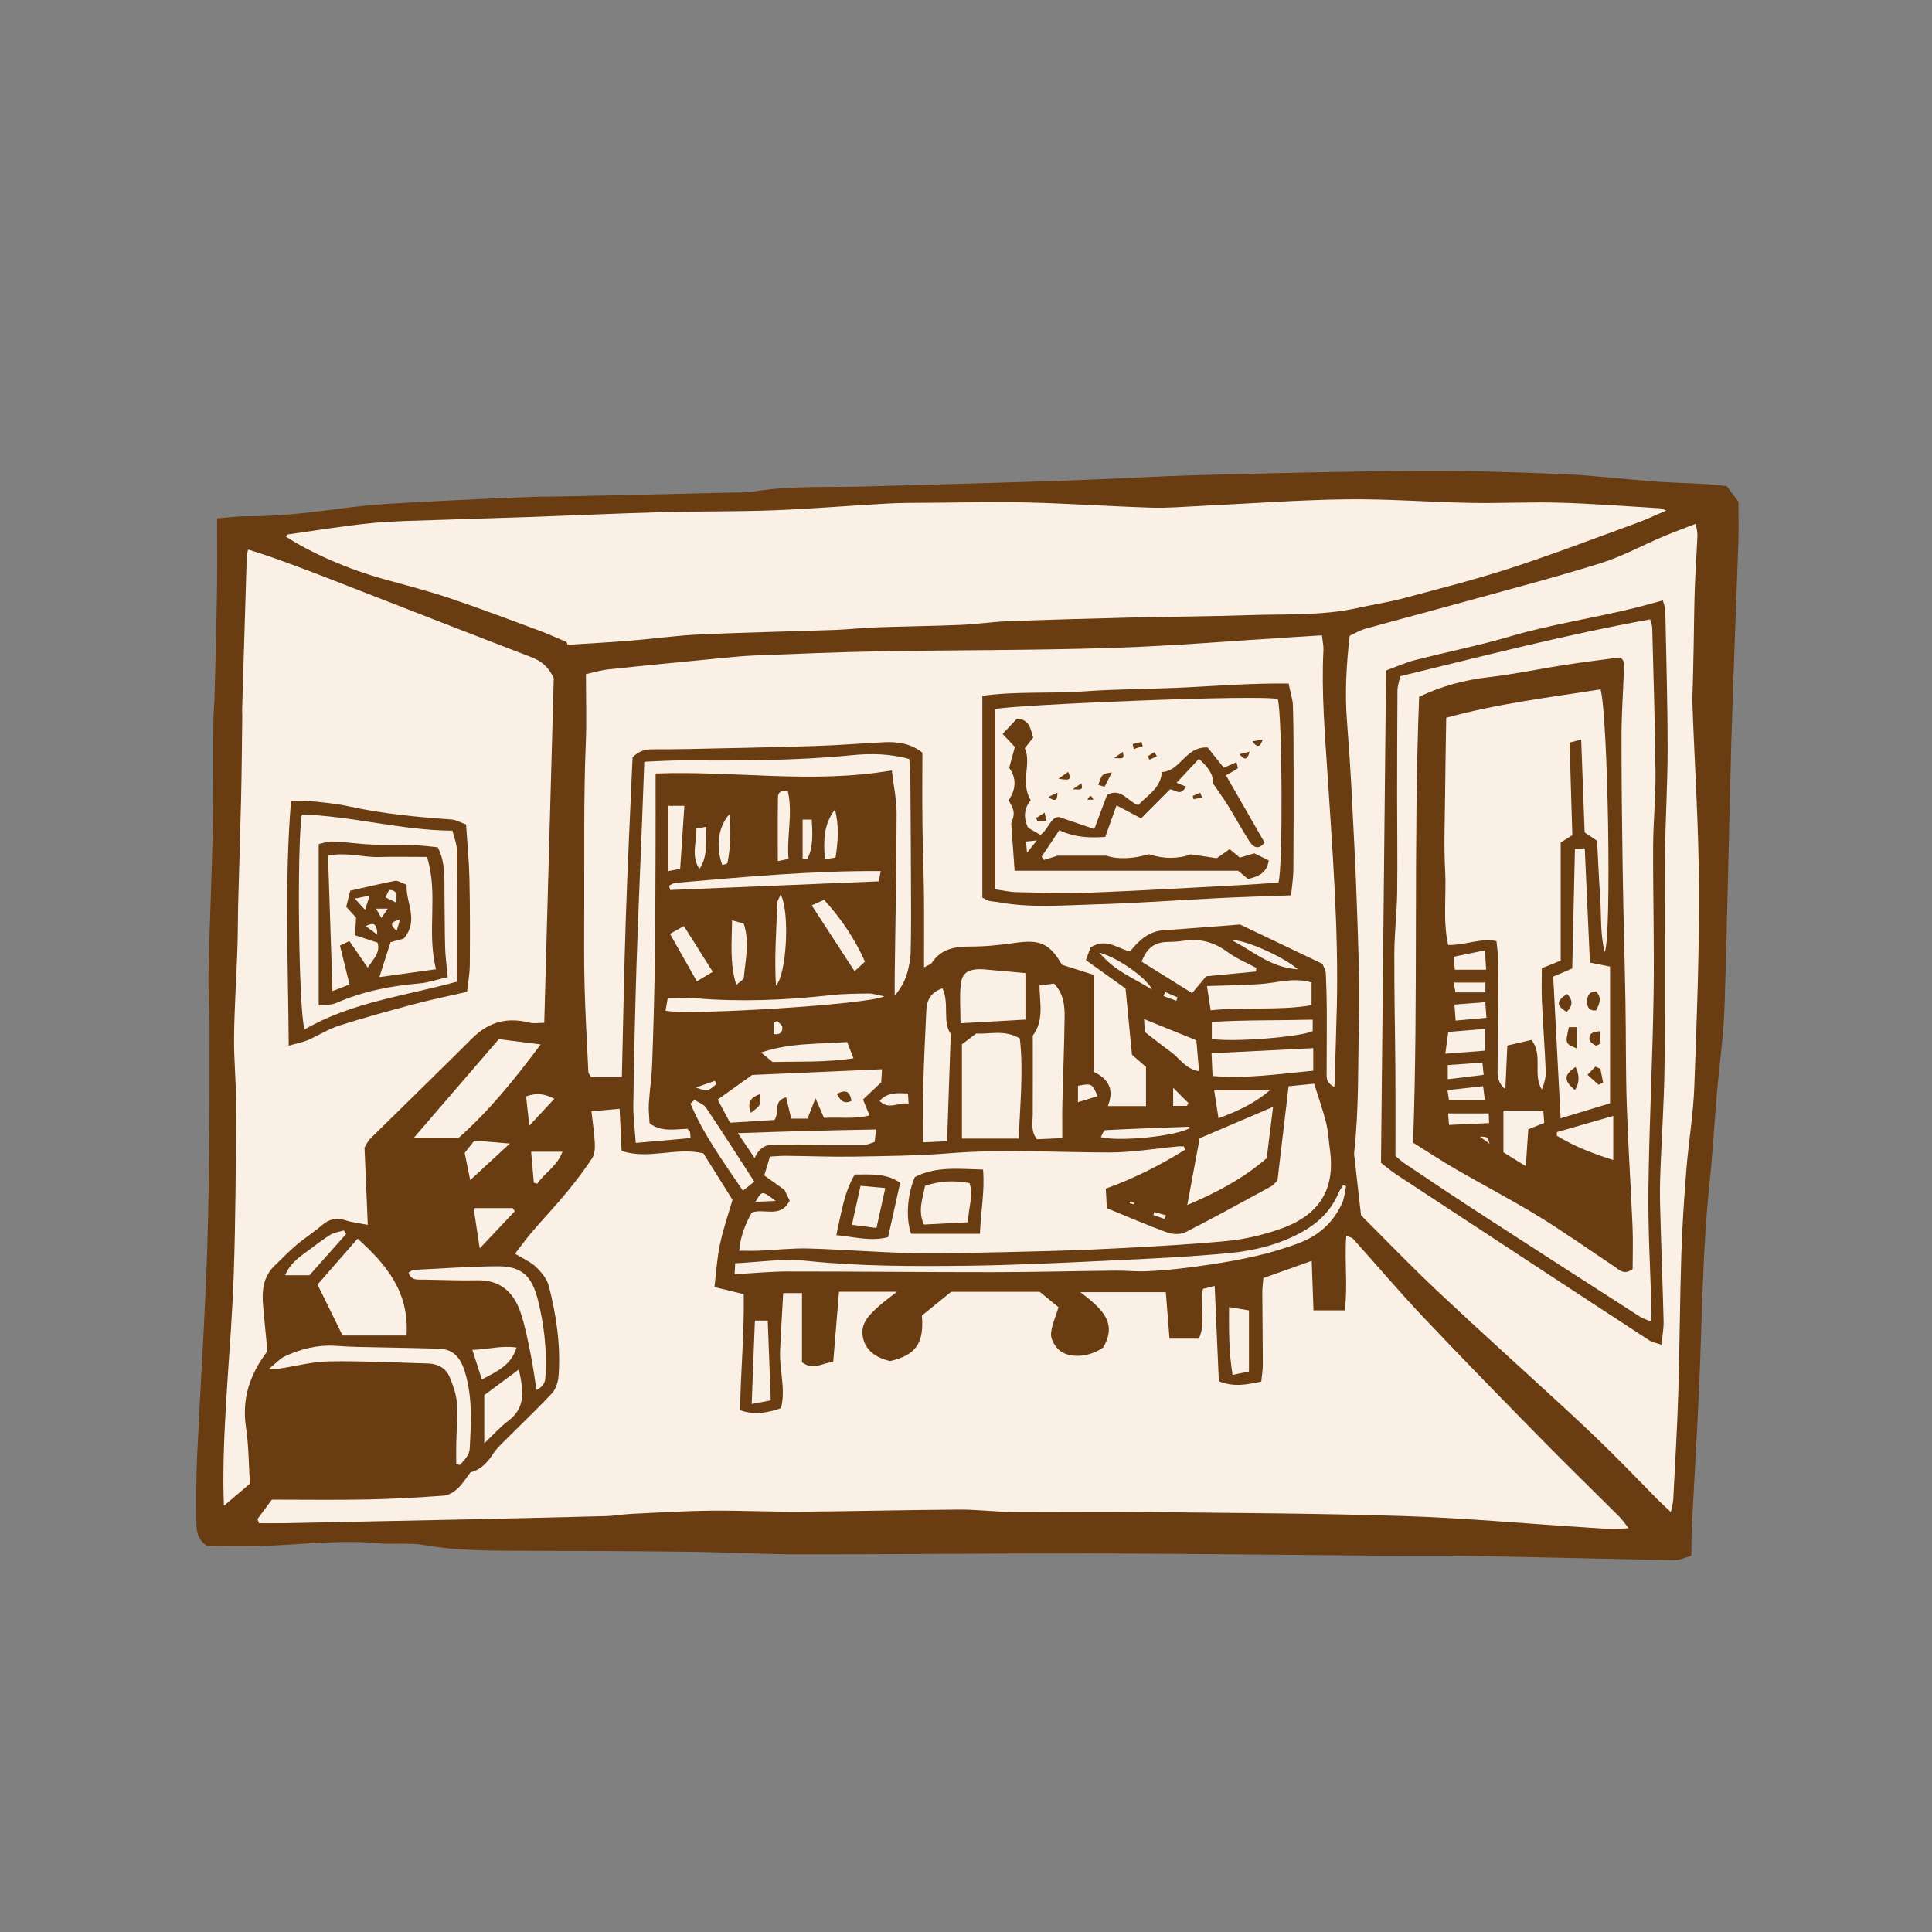 <svg version="1.1" id="svg" xmlns="http://www.w3.org/2000/svg" xmlns:xlink="http://www.w3.org/1999/xlink" x="0px" y="0px"
	 width="200px" height="200px" viewBox="0 0 200 200" enable-background="new 0 0 200 200" xml:space="preserve">
<rect x="0" y="0" width="200" height="200" fill="#808080" stroke="none"/>
<path class="stroke" fill="#693c11"  d="M179.962,51.945c-0.349-0.469-0.708-0.953-1.203-1.621c-0.671-0.066-1.474-0.172-2.279-0.219
	c-1.703-0.099-3.411-0.129-5.112-0.255c-3.183-0.236-6.357-0.63-9.544-0.764c-4.951-0.207-9.91-0.369-14.864-0.338
	c-7.541,0.045-15.081,0.232-22.621,0.432c-4.723,0.126-9.441,0.418-14.166,0.577c-6.885,0.23-13.77,0.415-20.656,0.606
	c-3.852,0.107-7.715-0.104-11.544,0.527c-0.755,0.124-1.539,0.083-2.309,0.102c-3.361,0.083-6.723,0.163-10.083,0.239
	c-2.571,0.059-5.143,0.114-7.715,0.166c-0.992,0.02-1.985,0.005-2.977,0.046c-3.355,0.141-6.714,0.275-10.067,0.46
	c-2.85,0.158-5.712,0.255-8.538,0.614c-3.546,0.449-7.075,0.954-10.662,0.925c-1.018-0.008-2.036,0.139-3.152,0.221
	c0,2.578,0.031,4.998-0.007,7.416c-0.057,3.625-0.155,7.25-0.247,10.874c-0.023,0.936-0.119,1.871-0.127,2.807
	c-0.026,3.634,0.02,7.271-0.059,10.906c-0.107,5.013-0.33,10.025-0.447,15.039c-0.043,1.815,0.11,3.635,0.111,5.454
	c0.004,4.683,0.006,9.364-0.055,14.047c-0.055,4.132-0.13,8.266-0.308,12.394c-0.259,6.057-0.646,12.108-0.925,18.163
	c-0.107,2.36-0.098,4.728-0.07,7.09c0.009,0.826,0.23,1.647,1.146,2.204c1.812,0,3.731,0.061,5.646-0.012
	c4.165-0.156,8.319-0.691,12.5-0.254c0.598,0.063,1.21-0.008,1.815,0.01c0.77,0.021,1.554-0.018,2.305,0.118
	c3.326,0.598,6.681,0.606,10.039,0.614c5.841,0.015,11.678,0.033,17.517,0.104c3.851,0.046,7.698,0.269,11.549,0.271
	c9.975,0.005,19.951-0.115,29.926-0.095c9.862,0.019,19.726,0.15,29.589,0.224c3.246,0.023,6.494-0.026,9.741,0.031
	c7.093,0.127,14.185,0.309,21.276,0.438c0.467,0.009,0.938-0.239,1.697-0.45c0.021-1.146,0.014-2.162,0.064-3.175
	c0.246-4.839,0.545-9.673,0.757-14.513c0.306-6.986,0.336-13.983,1.073-20.949c0.324-3.065,0.494-6.145,0.756-9.216
	c0.259-3.012,0.691-6.016,0.791-9.032c0.301-9.196,0.447-18.397,0.711-27.595c0.195-6.828,0.49-13.654,0.721-20.48
	C180.002,54.721,179.962,53.347,179.962,51.945z"/>
<path fill-rule="evenodd" clip-rule="evenodd" fill="#faf0e5" class="fill" d="M26.653,157.252c0.479-0.646,0.958-1.291,1.491-2.01
	c3.291,0,6.592,0.048,9.892-0.017c2.642-0.051,5.282-0.209,7.919-0.398c0.488-0.036,1.025-0.375,1.406-0.721
	c0.482-0.436,0.828-1.021,1.356-1.7c0.947-0.21,1.715-0.943,2.325-1.904c0.29-0.458,0.693-0.849,1.08-1.235
	c1.671-1.675,3.393-3.3,5.008-5.025c0.406-0.434,0.639-1.162,0.688-1.775c0.244-3.16-0.225-6.269-0.995-9.318
	c-0.187-0.739-0.774-1.452-1.348-1.999c-0.578-0.552-1.37-0.879-2.161-1.363c0.578-0.743,1.144-1.533,1.771-2.27
	c1.173-1.37,2.415-2.681,3.563-4.068c0.94-1.139,1.839-2.319,2.65-3.551c0.269-0.411,0.3-1.042,0.275-1.563
	c-0.048-1.031-0.209-2.056-0.349-3.298c1.037-0.09,1.922-0.167,2.916-0.255c0.073,1.504,0.139,2.863,0.21,4.358
	c2.795,0.949,5.61-0.425,8.463,0.254c0.938,1.499,1.928,3.075,3.017,4.809c-0.418,1.445-0.956,3.004-1.301,4.604
	c-0.296,1.377-0.369,2.803-0.571,4.431c1.069,0.258,1.941,0.467,3.033,0.731c0.069,3.93-0.308,7.964-0.384,12.018
	c1.547,0.54,2.858,0.256,4.239-0.209c0.517-1.973-0.174-3.933-0.092-5.894c0.081-1.963,0.208-3.926,0.321-6.021
	c0.689,0,1.248,0,1.947,0c0,2.445,0,4.843,0,7.156c1.203,0.917,2.113,0.03,3.23-0.014c0.207-2.503,0.406-4.894,0.602-7.279
	c2.002,0,3.834,0,5.994,0c-0.809,0.639-1.375,1.04-1.887,1.504c-0.946,0.86-1.938,1.769-1.634,3.216
	c0.31,1.472,1.464,2.116,2.793,2.457c2.667-0.595,3.563-1.847,3.312-4.715c0.969-0.785,1.99-1.613,3.035-2.459
	c3.028,0,6.054,0,9.16,0c0.677,0.554,1.395,1.141,1.953,1.598c-0.311,1.023-0.715,1.871-0.78,2.745
	c-0.038,0.515,0.338,1.185,0.729,1.586c1.002,1.024,3.224,0.884,4.671-0.166c1.546-2.618-0.224-4.071-2.36-5.726
	c3.21,0,5.959,0,8.845,0c0.124,1.555,0.251,3.162,0.382,4.81c1.145,0,2.063,0,3.033,0c0.809-1.681,0.014-3.435,0.434-5.155
	c0.328-0.082,0.679-0.168,1.208-0.301c0.147,3.381,0.29,6.644,0.432,9.869c1.565,0.631,2.892,0.344,4.392,0.033
	c0.058-0.6,0.161-1.178,0.161-1.756c-0.005-2.481-0.047-4.96-0.054-7.44c-0.004-0.54,0.076-1.079,0.111-1.522
	c1.688-0.602,3.229-1.148,5.004-1.78c0.062,1.717,0.119,3.387,0.182,5.125c1.118,0,2.09,0,3.237,0
	c0.337-2.555-0.039-5.071,0.157-7.725c0.352,0.149,0.582,0.176,0.697,0.306c2.426,2.702,4.775,5.473,7.268,8.111
	c4.012,4.244,8.096,8.419,12.186,12.586c2.663,2.715,5.394,5.361,8.084,8.046c0.299,0.297,0.537,0.654,1,1.224
	c-1.723,0.158-3.176,0.004-4.625-0.089c-6.211-0.395-12.416-0.967-18.631-1.166c-8.754-0.281-17.517-0.314-26.275-0.408
	c-4.732-0.051-9.465,0.021-14.197-0.015c-1.871-0.015-3.744-0.26-5.613-0.247c-5.503,0.036-11.003,0.178-16.506,0.217
	c-3.08,0.022-6.162-0.136-9.242-0.102c-2.75,0.031-5.5,0.204-8.249,0.336c-0.823,0.039-1.641,0.2-2.462,0.222
	c-5.119,0.135-10.237,0.252-15.357,0.364c-6.003,0.131-12.008,0.251-18.012,0.369c-0.873,0.019-1.749,0.003-2.623,0.003
	C26.757,157.537,26.706,157.396,26.653,157.252z"/>
<path fill-rule="evenodd" clip-rule="evenodd" fill="#faf0e5" class="fill" d="M27.683,139.872c-1.864,2.46-2.657,4.967-2.218,7.888
	c0.287,1.895,0.276,3.835,0.406,5.829c-0.805,0.684-1.629,1.386-2.695,2.293c-0.021-0.905-0.046-1.585-0.05-2.264
	c-0.027-7.222,0.822-14.402,1.068-21.609c0.199-5.834,0.22-11.676,0.252-17.516c0.012-2.364-0.243-4.731-0.217-7.096
	c0.032-3.027,0.238-6.051,0.343-9.078c0.057-1.649,0.046-3.3,0.088-4.949c0.095-3.63,0.219-7.259,0.301-10.89
	c0.063-2.809,0.082-5.618,0.118-8.427c0.002-0.165-0.022-0.331-0.017-0.496c0.158-5.336,0.319-10.672,0.484-16.009
	c0.005-0.16,0.064-0.317,0.139-0.662c0.845,0.274,1.667,0.521,2.475,0.809c1.295,0.458,2.584,0.936,3.869,1.421
	c1.229,0.463,2.451,0.947,3.676,1.424c6.41,2.493,12.813,5.001,19.233,7.463c0.979,0.376,1.765,0.878,2.386,2.204
	c-0.319,11.595-0.649,23.555-0.984,35.67c-0.512,0-1.074,0.108-1.576-0.021c-2.275-0.58-4.188-0.06-5.861,1.608
	c-3.509,3.497-7.064,6.944-10.59,10.425c-0.229,0.225-0.358,0.551-0.58,0.902c0.108,2.567,0.221,5.191,0.339,8.007
	c-0.856-0.168-1.609-0.245-2.313-0.474c-0.943-0.305-1.691-0.129-2.436,0.513c-0.831,0.717-1.771,1.31-2.61,2.019
	c-0.794,0.672-1.517,1.427-2.269,2.146c-1.243,1.188-1.346,2.698-1.201,4.274C27.382,136.812,27.535,138.344,27.683,139.872z
	 M29.888,108.246c0.866-0.245,1.437-0.343,1.95-0.565c1.11-0.48,2.151-1.153,3.291-1.518c2.565-0.817,5.166-1.53,7.768-2.223
	c1.746-0.465,3.521-0.823,5.451-1.269c0.102-0.939,0.276-1.853,0.285-2.768c0.025-2.973,0.029-5.947-0.037-8.919
	c-0.041-1.857-0.225-3.712-0.35-5.64c-0.599-0.21-1.042-0.476-1.502-0.509c-3.569-0.254-7.123-0.586-10.628-1.361
	c-1.332-0.294-2.708-0.407-4.069-0.553c-0.615-0.066-1.242-0.011-1.92-0.011C29.439,91.373,29.828,99.597,29.888,108.246z"/>
<path fill-rule="evenodd" clip-rule="evenodd" fill="#faf0e5" class="fill" d="M58.639,66.458c-0.931-0.393-1.849-0.822-2.794-1.172
	c-3.101-1.146-6.188-2.322-9.32-3.373c-2.239-0.752-4.535-1.336-6.812-1.971c-3.629-1.01-7.336-2.607-10.103-4.381
	c0.053-0.081,0.096-0.226,0.157-0.234c2.883-0.407,5.76-0.885,8.657-1.173c2.34-0.233,4.703-0.25,7.059-0.335
	c3.079-0.112,6.162-0.187,9.241-0.296c4.61-0.164,9.221-0.378,13.832-0.506c3.854-0.106,7.712-0.045,11.563-0.193
	c3.902-0.149,7.798-0.482,11.699-0.695c1.537-0.084,3.082-0.075,4.623-0.085c3.354-0.022,6.709-0.11,10.061-0.025
	c4.235,0.108,8.466,0.402,12.701,0.534c1.703,0.052,3.412-0.102,5.118-0.182c5.006-0.235,10.009-0.616,15.018-0.682
	c4.294-0.056,8.59,0.287,12.886,0.369c3.078,0.058,6.164-0.109,9.242-0.021c3.461,0.099,6.918,0.374,10.378,0.577
	c0.103,0.006,0.202,0.072,0.644,0.237c-1.139,0.486-2.03,0.915-2.953,1.251c-4.342,1.582-8.66,3.238-13.052,4.67
	c-3.655,1.193-7.394,2.144-11.11,3.137c-1.594,0.426-3.234,0.672-4.848,1.03c-3.691,0.819-7.453,0.609-11.188,0.736
	c-4.131,0.141-8.264,0.155-12.396,0.255c-4.235,0.104-8.472,0.224-12.704,0.384c-1.594,0.061-3.181,0.307-4.773,0.373
	c-2.917,0.121-5.838,0.152-8.756,0.255c-1.43,0.051-2.854,0.215-4.284,0.266c-4.68,0.166-9.362,0.254-14.039,0.471
	c-2.411,0.111-4.812,0.453-7.222,0.647c-2.129,0.172-4.267,0.285-6.399,0.423C58.723,66.652,58.681,66.556,58.639,66.458z"/>
<path fill-rule="evenodd" clip-rule="evenodd" fill="#faf0e5" class="fill" d="M60.658,69.785c0.744-0.161,1.534-0.408,2.341-0.494
	c3.723-0.398,7.449-0.757,11.176-1.118c1.314-0.127,2.631-0.269,3.949-0.32c4.288-0.167,8.576-0.35,12.866-0.426
	c8.037-0.144,16.078-0.099,24.111-0.355c6.271-0.2,12.531-0.735,18.798-1.122c0.925-0.057,1.851-0.115,2.95-0.183
	c0.062,0.606,0.176,1.077,0.153,1.541c-0.224,4.413,0.163,8.8,0.448,13.198c0.506,7.854,1.117,15.709,0.941,23.592
	c-0.061,2.742-0.162,5.486-0.25,8.419c-0.705-0.33-0.814-0.76-0.812-1.24c0.004-2.189,0.029-4.38,0.021-6.57
	c-0.005-1.321-0.041-2.645-0.105-3.965c-0.016-0.312-0.211-0.614-0.34-0.964c-2.877-1.373-5.751-2.745-8.535-4.072
	c-2.688,0.202-5.268,0.421-7.85,0.582c-1.579,0.099-2.605,1.036-3.539,2.21c-1.303-0.309-2.481-1.452-4.094-0.413
	c-0.098,0.277-0.258,0.719-0.472,1.308c1.351,0.967,2.637,1.888,4.101,2.937c0.216,2.215,0.448,4.604,0.666,6.854
	c0.55,0.479,0.918,0.798,1.451,1.263c0,1.203,0,2.548,0,4.055c-1.349,0-2.579,0-3.943,0c0.584-1.506,0.283-2.708-1.438-3.528
	c0-3.265,0-6.59,0-10.048c-1.22-0.387-2.249-0.713-3.306-1.048c-1.308-2.222-2.267-2.636-4.848-2.273
	c-1.522,0.214-3.068,0.385-4.602,0.379c-1.635-0.005-3.069,0.222-4.044,1.7c-0.102,0.154-0.352,0.21-0.797,0.461
	c0-2.636,0.021-5.068-0.007-7.499c-0.026-2.424-0.129-4.847-0.157-7.27c-0.028-2.472-0.007-4.946-0.007-7.459
	c-1.155-0.934-2.54-1.159-4.002-1.082c-2.361,0.125-4.72,0.315-7.081,0.39c-4.349,0.138-8.698,0.217-13.048,0.311
	c-1.268,0.028-2.536,0.032-3.803,0.031c-0.753,0-1.423,0.158-2.068,0.838c-0.235,5.495-0.51,10.987-0.693,16.484
	c-0.184,5.496-0.276,10.994-0.413,16.599c-1.19,0-2.204,0-3.196,0c-0.126-0.226-0.263-0.361-0.271-0.502
	c-0.143-2.964-0.316-5.926-0.394-8.891c-0.069-2.686-0.045-5.376-0.036-8.065c0.023-5.698-0.069-11.396,0.161-17.093
	C60.736,74.649,60.658,72.356,60.658,69.785z M133.65,92.684c0.095-0.995,0.23-1.8,0.238-2.607
	c0.029-3.471,0.029-6.941,0.024-10.413c-0.003-2.202-0.003-4.405-0.069-6.605c-0.02-0.675-0.254-1.345-0.451-2.302
	c-3.667-0.04-7.157,0.228-10.652,0.403c-3.519,0.176-7.05,0.16-10.563,0.412c-3.478,0.249-6.985-0.029-10.486,0.462
	c0,7.092,0,14.006,0,20.883c0.308,0.152,0.495,0.288,0.702,0.338c0.319,0.078,0.654,0.082,0.978,0.142
	c3.337,0.61,6.703,0.314,10.05,0.221c4.294-0.121,8.58-0.442,12.871-0.653C128.647,92.849,131.007,92.783,133.65,92.684z"/>
<path fill-rule="evenodd" clip-rule="evenodd" fill="#faf0e5" class="fill" d="M172.963,156.53c-0.576-0.548-1.013-0.94-1.424-1.357
	c-1.625-1.646-3.223-3.32-4.869-4.944c-1.529-1.507-3.094-2.98-4.674-4.436c-4.414-4.069-8.881-8.08-13.251-12.194
	c-2.759-2.596-5.386-5.334-7.852-7.79c-0.243-2.158-0.46-4.062-0.673-5.965c-0.02-0.164-0.059-0.331-0.041-0.492
	c0.51-4.543,0.383-9.113,0.498-13.669c0.1-3.963-0.078-7.935-0.212-11.901c-0.138-4.071-0.356-8.14-0.568-12.208
	c-0.122-2.308-0.281-4.614-0.46-6.917c-0.226-2.922-0.066-5.825,0.281-8.849c0.553-0.25,1.067-0.566,1.627-0.722
	c3.447-0.96,6.91-1.868,10.359-2.823c4.666-1.292,9.355-2.513,13.973-3.958c2.246-0.702,4.348-1.856,6.526-2.779
	c1.054-0.447,2.136-0.835,3.349-1.307c0.075,0.527,0.18,0.882,0.165,1.232c-0.079,1.869-0.215,3.735-0.277,5.604
	c-0.068,2.027-0.077,4.057-0.116,6.085c-0.021,1.099-0.051,2.198-0.074,3.297c-0.018,0.88-0.076,1.762-0.043,2.64
	c0.228,6.273,0.643,12.546,0.671,18.82c0.031,6.882-0.228,13.768-0.486,20.646c-0.109,2.856-0.592,5.694-0.821,8.547
	c-0.232,2.907-0.427,5.82-0.52,8.735c-0.152,4.782-0.169,9.569-0.315,14.353c-0.114,3.689-0.335,7.377-0.522,11.064
	C173.195,155.601,173.078,155.952,172.963,156.53z M142.96,120.376c0.604,0.463,1.062,0.858,1.562,1.188
	c4.738,3.12,9.482,6.231,14.227,9.344c4.006,2.627,8.01,5.26,12.024,7.873c0.288,0.187,0.667,0.233,1.229,0.421
	c0.086-0.928,0.229-1.672,0.213-2.414c-0.077-3.25-0.208-6.499-0.299-9.748c-0.047-1.651-0.113-3.305-0.061-4.953
	c0.123-3.909,0.413-7.813,0.456-11.722c0.08-7.214,0-14.43,0.05-21.645c0.027-3.743,0.273-7.486,0.271-11.229
	c0-4.791-0.148-9.583-0.244-14.374c-0.004-0.255-0.129-0.506-0.255-0.963c-0.998,0.27-1.923,0.54-2.856,0.77
	c-4.322,1.062-8.733,1.712-13.016,2.974c-3.215,0.946-6.514,1.595-9.76,2.43c-0.994,0.255-1.941,0.688-3.017,1.079
	C143.311,86.452,143.137,103.352,142.96,120.376z"/>
<path fill-rule="evenodd" clip-rule="evenodd" fill="#faf0e5" class="fill" d="M122.674,119.024c-2.576,1.595-5.271,2.969-8.203,4.021
	c0.039,0.71,0.071,1.299,0.111,2.027c2.081,0.851,4.137,1.746,6.24,2.512c0.565,0.206,1.387,0.23,1.903-0.03
	c2.989-1.519,5.925-3.144,8.87-4.746c0.232-0.127,0.4-0.368,0.648-0.604c0.374-3.171,0.752-6.375,1.152-9.759
	c0.752-0.074,1.6-0.157,2.643-0.26c0.443,1.414,0.904,2.697,1.234,4.014c0.229,0.902,0.266,1.851,0.396,2.777
	c0.647,4.594-1.506,7.056-5.455,8.356c-1.662,0.547-3.407,0.963-5.146,1.129c-3.776,0.364-7.569,0.562-11.36,0.763
	c-3.078,0.164-6.161,0.266-9.242,0.337c-3.96,0.09-7.921,0.21-11.88,0.154c-3.628-0.052-7.249-0.372-10.878-0.471
	c-1.699-0.048-3.405,0.155-5.109,0.226c-0.652,0.029-1.307,0.005-2.076,0.005c0.123-1.522,0.644-2.752,1.291-3.943
	c1.26-0.497,2.984,0.643,3.933-1.246c-0.202-0.414-0.434-0.891-0.538-1.104c-0.844-0.605-1.442-1.036-2.09-1.501
	c0.222-0.735,0.391-1.296,0.59-1.953c0.61-0.029,1.146-0.082,1.679-0.076c2.362,0.022,4.726,0.121,7.087,0.08
	c3.297-0.055,6.603-0.087,9.887-0.352c5.506-0.44,11.004-0.08,16.504-0.078c2.356,0.002,4.711-0.408,7.068-0.626
	c0.204-0.02,0.411-0.003,0.617-0.003C122.592,118.79,122.633,118.908,122.674,119.024z M101.444,127.722
	c0.08-2.275,0.517-4.443,0.319-6.651c-2.553-0.065-4.914-0.348-7.061,0.781c-0.79,1.857-0.951,4.277-0.383,5.87
	C96.543,127.722,98.793,127.722,101.444,127.722z M93.186,122.438c-1.436-0.989-2.972-0.859-4.703-0.851
	c-1.115,1.868-1.389,3.997-1.906,6.276c1.893,0.177,3.528,0.669,5.357,0.206C92.354,126.186,92.766,124.325,93.186,122.438z"/>
<path fill-rule="evenodd" clip-rule="evenodd" fill="#faf0e5" class="fill" d="M71.162,116.854c0.131,0.159,0.234,0.232,0.262,0.327
	c0.041,0.152,0.035,0.318,0.062,0.63c-1.849,0.164-3.67,0.324-5.671,0.502c-0.1-1.458-0.271-2.704-0.253-3.946
	c0.071-4.731,0.173-9.464,0.322-14.194c0.156-5.006,0.384-10.011,0.577-15.017c0.079-2.026,0.15-4.053,0.236-6.302
	c1.39-0.052,2.63-0.142,3.869-0.136c5.893,0.023,11.78,0.043,17.656-0.544c1.949-0.195,3.938-0.147,5.9,0.394
	c0.049,0.527,0.111,0.9,0.113,1.274c0.029,3.741,0.056,7.482,0.068,11.223c0.01,2.479,0.03,4.958-0.027,7.436
	c-0.018,0.811-0.182,1.642-0.422,2.419c-0.234,0.753-0.654,1.45-1.234,2.161c0-0.733-0.008-1.467,0.002-2.2
	c0.071-5.56,0.184-11.119,0.195-16.679c0.004-1.398-0.303-2.796-0.496-4.449c-8.225,1.415-16.239,0.015-24.455,0.32
	c0,2.894,0.009,5.688-0.004,8.483c-0.016,3.8-0.021,7.598-0.078,11.397c-0.053,3.411-0.148,6.82-0.273,10.228
	c-0.051,1.371-0.262,2.735-0.344,4.104c-0.04,0.653,0.049,1.313,0.08,1.993C68.449,117.207,69.783,116.896,71.162,116.854z"/>
<path fill-rule="evenodd" clip-rule="evenodd" fill="#faf0e5" class="fill" d="M105.463,117.868c-2.044,0-3.942,0-5.883,0
	c0-3.111,0-6.333,0-9.767c0.413-0.312,0.893-0.674,1.475-1.112c1.383,0.09,2.937-0.433,4.516,0.508
	C105.961,110.864,105.594,114.278,105.463,117.868z"/>
<path fill-rule="evenodd" clip-rule="evenodd" fill="#faf0e5" class="fill" d="M75.573,116.226c-0.452-0.851-0.834-1.565-1.277-2.401
	c1.271-0.906,2.462-1.759,3.565-2.548c4.514-0.198,8.92-0.392,13.443-0.59c-0.041,0.673-0.066,1.091-0.08,1.355
	c-0.707,0.667-1.287,1.214-1.888,1.778c0.252,0.613,0.435,1.058,0.677,1.646c-1.559,0.412-3.122,0.159-4.711,0.26
	c-0.259-0.599-0.493-1.136-0.887-2.04c-0.333,0.861-0.552,1.424-0.818,2.113c-0.452,0-1.032,0-1.688,0
	c-0.181-0.755-0.35-1.461-0.53-2.209c-1.397,0.394-0.625,1.487-1.206,2.346C78.849,116.019,77.293,116.117,75.573,116.226z
	 M77.726,115.202c1.065-0.818,1.065-0.818,0.907-1.924C77.756,113.598,77.313,114.07,77.726,115.202z M86.627,113.243
	c0.39,0.721,0.752,1.071,1.523,0.724C87.99,113.078,87.655,112.699,86.627,113.243z"/>
<path fill-rule="evenodd" clip-rule="evenodd" fill="#faf0e5" class="fill" d="M42.083,138.25c-2.206,0-4.281,0-6.621,0
	c-0.817-1.661-1.679-3.412-2.592-5.272c1.392-1.595,2.741-3.143,4.148-4.755C40.059,130.948,42.378,133.809,42.083,138.25z"/>
<path fill-rule="evenodd" clip-rule="evenodd" fill="#faf0e5" class="fill" d="M139.35,122.789c-0.139,0.609-0.178,1.266-0.437,1.817
	c-0.901,1.918-2.318,3.252-4.353,4.038c-3.001,1.159-6.088,1.781-9.262,2.258c-2.182,0.328-4.354,0.596-6.551,0.695
	c-1.094,0.052-2.195-0.071-3.293-0.061c-4.242,0.044-8.481,0.156-12.723,0.159c-7.049,0.005-14.099-0.076-21.148-0.072
	c-1.804,0.001-3.606,0.18-5.536,0.284c0.019-0.378,0.035-0.675,0.061-1.135c2.47-0.108,4.907-0.51,7.277-0.261
	c5.554,0.586,11.114,0.583,16.674,0.519c4.845-0.056,9.69-0.293,14.53-0.522c4.234-0.199,8.477-0.387,12.693-0.795
	c2.619-0.255,5.197-0.883,7.557-2.212c1.705-0.96,2.98-2.234,3.739-4.037c0.116-0.276,0.31-0.521,0.467-0.78
	C139.147,122.72,139.25,122.755,139.35,122.789z"/>
<path fill-rule="evenodd" clip-rule="evenodd" fill="#faf0e5" class="fill" d="M55.97,108.119c-2.742,3.668-5.359,6.902-8.47,9.65
	c-1.51,0-2.965,0-4.646,0c3.039-3.529,5.915-6.869,8.781-10.197C53.092,107.756,54.381,107.919,55.97,108.119z"/>
<path fill-rule="evenodd" clip-rule="evenodd" fill="#faf0e5" class="fill" d="M124.189,117.828c2.625-1.122,4.979-2.128,7.599-3.245
	c-0.232,1.87-0.449,3.62-0.658,5.309c-2.407,2.088-5.091,3.514-8.224,4.854C123.367,122.26,123.779,120.032,124.189,117.828z"/>
<path fill-rule="evenodd" clip-rule="evenodd" fill="#faf0e5" class="fill" d="M107.604,102.011c0.579-0.074,1.048-0.133,1.51-0.193
	c0.969,1.025,1.109,2.231,1.094,3.43c-0.037,3.027-0.162,6.055-0.234,9.079c-0.026,1.096-0.004,2.19-0.004,3.489
	c-1.018,0.045-1.855,0.082-2.635,0.118c-0.65-0.864-0.431-1.696-0.427-2.505c0.013-2.746,0.005-5.49,0.005-8.228
	C108.082,105.652,107.643,103.92,107.604,102.011z"/>
<path fill-rule="evenodd" clip-rule="evenodd" fill="#faf0e5" class="fill" d="M47.229,151.564c0-0.685-0.012-1.37,0.002-2.055
	c0.025-1.431,0.164-2.87,0.063-4.292c-0.063-0.904-0.396-1.817-0.75-2.668c-0.397-0.944-1.243-1.373-2.257-1.402
	c-3.399-0.095-6.802-0.273-10.201-0.218c-1.73,0.028-3.454,0.493-5.184,0.751c-0.204,0.03-0.417,0.005-1.034,0.005
	c0.714-0.578,1.107-1.04,1.606-1.272c1.664-0.777,3.417-1.216,5.279-1.09c0.822,0.057,1.646,0.099,2.473,0.117
	c2.737,0.064,5.479,0.096,8.217,0.179c1.56,0.048,2.267,1.012,2.696,2.438c0.785,2.601,0.626,5.229,0.488,7.871
	c-0.04,0.771-0.59,1.214-1.019,1.726C47.482,151.624,47.355,151.594,47.229,151.564z"/>
<path fill-rule="evenodd" clip-rule="evenodd" fill="#faf0e5" class="fill" d="M95.557,118.252c0-2.049-0.041-3.846,0.01-5.643
	c0.074-2.687,0.199-5.371,0.328-8.055c0.051-1.063,0.509-1.868,1.669-2.239c0.751,1.588-0.041,3.447,0.859,4.716
	c-0.131,3.783-0.254,7.383-0.382,11.108C97.129,118.181,96.275,118.219,95.557,118.252z"/>
<path fill-rule="evenodd" clip-rule="evenodd" fill="#faf0e5" class="fill" d="M55.543,143.889c-0.225-1.376-0.387-2.609-0.636-3.827
	c-0.287-1.396-0.55-2.811-1.004-4.155c-0.711-2.104-2.083-3.423-4.497-3.372c-1.868,0.04-3.737-0.043-5.606-0.069
	c-0.57-0.011-1.212,0.131-1.51-0.732c0.227-0.112,0.402-0.27,0.585-0.278c2.853-0.143,5.706-0.346,8.561-0.372
	c2.637-0.026,3.648,1.044,4.275,3.592c0.611,2.482,0.894,4.961,0.768,7.507C56.446,142.803,56.516,143.39,55.543,143.889z"/>
<path fill-rule="evenodd" clip-rule="evenodd" fill="#faf0e5" class="fill" d="M99.432,105.924c0-1.492-0.116-2.8,0.035-4.074
	c0.133-1.104,0.737-1.478,1.809-1.519c0.219-0.009,0.438,0.002,0.657,0.021c1.352,0.119,2.704,0.243,4.222,0.38
	c0,1.57,0,3.071,0,4.817C103.947,105.672,101.746,105.795,99.432,105.924z"/>
<path fill-rule="evenodd" clip-rule="evenodd" fill="#faf0e5" class="fill" d="M118.184,99.55c0.527-1.428,1.365-2.002,2.602-2.038
	c0.551-0.016,1.109-0.026,1.65-0.114c1.722-0.282,3.229,0.104,4.646,1.159c0.903,0.67,1.98,1.107,2.98,1.648
	c-0.018,0.122-0.035,0.244-0.053,0.366c-1.705,0.163-3.41,0.326-5.148,0.491c-0.465,0.56-0.915,1.098-1.455,1.745
	C121.658,101.717,119.948,100.65,118.184,99.55z"/>
<path fill-rule="evenodd" clip-rule="evenodd" fill="#faf0e5" class="fill" d="M135.773,101.704c0,0.749,0,1.485,0,2.353
	c-3.416,0.583-6.869,0.147-10.447,0.529c-0.119-0.798-0.23-1.521-0.379-2.514c1.975-0.067,3.755-0.083,5.528-0.204
	C132.201,101.751,133.91,101.143,135.773,101.704z"/>
<path fill-rule="evenodd" clip-rule="evenodd" fill="#faf0e5" class="fill" d="M135.949,108.503c0,0.927,0,1.56,0,2.333
	c-3.484,0.326-6.86,0.851-10.424,0.547c-0.039-0.84-0.071-1.533-0.109-2.354C128.939,108.853,132.359,108.683,135.949,108.503z"/>
<path fill-rule="evenodd" clip-rule="evenodd" fill="#faf0e5" class="fill" d="M91.537,103.141c-1.674,0.862-20.295,1.984-22.639,1.489
	c0.066-0.385,0.134-0.773,0.225-1.299c1.035,0,1.965-0.065,2.884,0.011c4.672,0.385,9.323,0.199,13.976-0.325
	c1.309-0.146,2.636-0.152,3.955-0.171C90.369,102.839,90.802,102.999,91.537,103.141z"/>
<path fill-rule="evenodd" clip-rule="evenodd" fill="#faf0e5" class="fill" d="M91.17,90.169c-0.078,0.42-0.123,0.668-0.196,1.066
	c-7.243,0.301-14.442,0.6-21.597,0.897c-0.066-0.271-0.094-0.326-0.088-0.377c0.005-0.049,0.033-0.12,0.071-0.137
	c0.191-0.085,0.387-0.207,0.587-0.225C76.938,90.79,83.926,90.131,91.17,90.169z"/>
<path fill-rule="evenodd" clip-rule="evenodd" fill="#faf0e5" class="fill" d="M90.686,116.922c-0.055,0.519-0.093,0.887-0.136,1.29
	c-0.356,0.106-0.664,0.278-0.974,0.279c-2.303,0.014-4.605-0.008-6.908-0.015c-0.821-0.003-1.642,0.016-2.463,0.007
	c-0.885-0.013-1.594,0.287-2.084,1.406c-0.597-0.887-1.054-1.565-1.741-2.586C81.336,117.126,85.9,117.003,90.686,116.922z"/>
<path fill-rule="evenodd" clip-rule="evenodd" fill="#faf0e5" class="fill" d="M125.447,107.554c0-0.506,0-1.028,0-1.766
	c3.488-0.216,6.917-0.141,10.443-0.234c0,0.476,0,0.829,0,1.178C134.707,107.341,127.789,107.899,125.447,107.554z"/>
<path fill-rule="evenodd" clip-rule="evenodd" fill="#faf0e5" class="fill" d="M53.708,141.769c0.485,2.176,0.744,3.94-1.099,5.324
	c-0.814,0.61-1.5,1.393-2.479,2.319c0-1.819,0-3.303,0-4.989C51.217,143.618,52.338,142.785,53.708,141.769z"/>
<path fill-rule="evenodd" clip-rule="evenodd" fill="#faf0e5" class="fill" d="M71.885,113.861c0.406,0.262,0.952,0.431,1.199,0.799
	c1.678,2.492,3.292,5.028,5.002,7.665c-0.352,0.277-0.707,0.558-1.182,0.932c-2.025-2.995-4.07-5.797-5.426-9.014
	C71.613,114.116,71.748,113.989,71.885,113.861z"/>
<path fill-rule="evenodd" clip-rule="evenodd" fill="#faf0e5" class="fill" d="M87.697,107.867c0.234,0.602,0.402,1.032,0.656,1.685
	c-2.886,0.443-5.602,0.315-8.374,0.386c-0.312-0.259-0.641-0.532-1.188-0.984C81.812,107.919,84.737,108.105,87.697,107.867z"/>
<path fill-rule="evenodd" clip-rule="evenodd" fill="#faf0e5" class="fill" d="M127.23,135.308c0.86,0.143,1.429,0.237,2.062,0.343
	c0,2.142,0,4.156,0,6.328c-0.467,0.097-0.967,0.198-1.696,0.348C127.205,139.982,127.219,137.785,127.23,135.308z"/>
<path fill-rule="evenodd" clip-rule="evenodd" fill="#faf0e5" class="fill" d="M78.147,136.704c0.509,0,0.862,0,1.328,0
	c0.104,2.739,0.207,5.413,0.314,8.263c-0.585,0.113-1.134,0.218-1.974,0.378C77.93,142.384,78.034,139.66,78.147,136.704z"/>
<path fill-rule="evenodd" clip-rule="evenodd" fill="#faf0e5" class="fill" d="M123.848,107.69c0.098,1.14,0.181,2.103,0.277,3.201
	c-1.421-0.235-2-1.337-2.891-1.979c-0.885-0.638-1.736-1.324-2.732-2.087c-0.014-0.284-0.035-0.69-0.067-1.329
	C120.314,106.26,122.008,106.944,123.848,107.69z"/>
<path fill-rule="evenodd" clip-rule="evenodd" fill="#faf0e5" class="fill" d="M84.027,93.721c0.535-0.241,0.871-0.393,1.281-0.577
	c1.727,1.899,3.127,3.958,4.24,6.399c-0.317,0.293-0.65,0.601-1.081,1.001C86.965,98.234,85.551,96.062,84.027,93.721z"/>
<path fill-rule="evenodd" clip-rule="evenodd" fill="#faf0e5" class="fill" d="M32.035,132.018c-0.977,0-1.664,0-2.516,0
	c0.506-1.231,1.406-1.842,2.275-2.479c0.793-0.581,1.564-1.198,2.397-1.712c0.407-0.253,0.937-0.308,1.411-0.453
	c0.077,0.119,0.154,0.241,0.232,0.361C34.555,129.178,33.274,130.62,32.035,132.018z"/>
<path fill-rule="evenodd" clip-rule="evenodd" fill="#faf0e5" class="fill" d="M70.846,83.417c-0.152,2.295-0.291,4.361-0.434,6.52
	c-0.391,0.075-0.725,0.14-1.213,0.234c0-2.304,0-4.469,0-6.753C69.65,83.417,70.1,83.417,70.846,83.417z"/>
<path fill-rule="evenodd" clip-rule="evenodd" fill="#faf0e5" class="fill" d="M53.29,125.384c-1.104,1.172-2.208,2.344-3.628,3.85
	c-0.242-1.602-0.422-2.787-0.632-4.173c1.486,0,2.759,0,4.032,0C53.138,125.17,53.213,125.276,53.29,125.384z"/>
<path fill-rule="evenodd" clip-rule="evenodd" fill="#faf0e5" class="fill" d="M70.794,95.86c1.076,1.706,1.998,3.167,2.991,4.743
	c-0.524,0.312-0.975,0.58-1.649,0.98c-0.927-1.636-1.8-3.179-2.779-4.909C69.901,96.366,70.328,96.125,70.794,95.86z"/>
<path fill-rule="evenodd" clip-rule="evenodd" fill="#faf0e5" class="fill" d="M126.137,115.757c-0.153-0.991-0.283-1.837-0.443-2.875
	c1.946,0,3.776,0,5.736,0C129.875,114.22,128.104,115.037,126.137,115.757z"/>
<path fill-rule="evenodd" clip-rule="evenodd" fill="#faf0e5" class="fill" d="M48.677,122.166c-0.225-1.098-0.398-1.948-0.576-2.823
	c0.343-0.429,0.644-0.808,1.01-1.268c1.129,0.095,2.243,0.186,3.667,0.304C51.32,119.724,50.129,120.824,48.677,122.166z"/>
<path fill-rule="evenodd" clip-rule="evenodd" fill="#faf0e5" class="fill" d="M80.52,89.14c0-2.337-0.018-4.474,0.014-6.609
	c0.008-0.507,0.337-0.782,1.024-0.625c0.539,2.315-0.132,4.628,0.069,7.008C81.178,89.005,80.881,89.066,80.52,89.14z"/>
<path fill-rule="evenodd" clip-rule="evenodd" fill="#faf0e5" class="fill" d="M48.897,139.736c1.639-0.037,2.98-0.475,4.579-0.238
	c-0.591,1.886-2.055,2.469-3.594,3.306C49.57,141.828,49.284,140.94,48.897,139.736z"/>
<path fill-rule="evenodd" clip-rule="evenodd" fill="#faf0e5" class="fill" d="M123.133,116.781c-1.257,0.805-7.163,1.441-9.18,0.935
	c0.163-0.275,0.295-0.714,0.449-0.722c2.896-0.151,5.796-0.251,8.695-0.355C123.107,116.638,123.121,116.731,123.133,116.781z"/>
<path fill-rule="evenodd" clip-rule="evenodd" fill="#faf0e5" class="fill" d="M80.326,102.024c-0.174-2.873,0.043-5.723,0.144-8.573
	c0.009-0.243,0.188-0.479,0.344-0.854C81.789,94.409,81.433,100.899,80.326,102.024z"/>
<path fill-rule="evenodd" clip-rule="evenodd" fill="#faf0e5" class="fill" d="M76.22,101.957c-0.698-2.27-0.459-4.4-0.435-6.684
	c0.555,0.155,0.894,0.25,1.2,0.335c0.65,1.922,0.17,3.757,0.018,5.583C76.985,101.421,76.58,101.619,76.22,101.957z"/>
<path fill-rule="evenodd" clip-rule="evenodd" fill="#faf0e5" class="fill" d="M55.261,122.437c-0.089-1.021-0.177-2.039-0.279-3.211
	c1.03,0,2.024,0,3.244,0c-0.545,1.501-1.858,2.188-2.607,3.313C55.499,122.505,55.381,122.47,55.261,122.437z"/>
<path fill-rule="evenodd" clip-rule="evenodd" fill="#faf0e5" class="fill" d="M86.438,83.798c0.42,1.638,0.334,3.262,0.054,4.975
	c-0.366,0.063-0.659,0.113-1.097,0.189C85.238,87.075,85.242,85.347,86.438,83.798z"/>
<path fill-rule="evenodd" clip-rule="evenodd" fill="#faf0e5" class="fill" d="M134.348,100.347c-2.895-0.195-4.722-1.965-6.863-3.03
	C128.785,97.22,132.944,99.067,134.348,100.347z"/>
<path fill-rule="evenodd" clip-rule="evenodd" fill="#faf0e5" class="fill" d="M75.5,84.288c0.185,1.709,0.127,3.377-0.188,5.031
	c-0.021,0.109-0.35,0.159-0.539,0.238C74.091,87.684,74.316,85.646,75.5,84.288z"/>
<path fill-rule="evenodd" clip-rule="evenodd" fill="#faf0e5" class="fill" d="M57.384,113.746c-0.869,0.935-1.592,1.712-2.585,2.78
	c-0.139-1.235-0.237-2.111-0.34-3.026C55.488,113.116,56.351,113.202,57.384,113.746z"/>
<path fill-rule="evenodd" clip-rule="evenodd" fill="#faf0e5" class="fill" d="M72.404,89.953c-0.896-1.344-0.272-2.749-0.314-4.184
	c0.337-0.062,0.579-0.106,1.027-0.188C73.008,87.145,73.325,88.614,72.404,89.953z"/>
<path fill-rule="evenodd" clip-rule="evenodd" fill="#faf0e5" class="fill" d="M113.807,98.621c1.801,0.458,4.844,2.543,5.465,3.829
	C117.283,101.203,115.377,100.512,113.807,98.621z"/>
<path fill-rule="evenodd" clip-rule="evenodd" fill="#faf0e5" class="fill" d="M83.086,88.876c0-1.333,0-2.667,0-4.031c0.362,0,0.605,0,0.946,0
	c0.081,1.456,0.173,2.821-0.452,4.088C83.414,88.915,83.25,88.896,83.086,88.876z"/>
<path fill-rule="evenodd" clip-rule="evenodd" fill="#faf0e5" class="fill" d="M93.991,113.194c0.022,0.339,0.042,0.632,0.069,1.051
	c-1.041-0.18-2.033,0.714-3.01-0.283C91.879,113.05,92.888,113.147,93.991,113.194z"/>
<path fill-rule="evenodd" clip-rule="evenodd" fill="#faf0e5" class="fill" d="M111.59,112.395c1.447-0.254,1.447-0.254,2.035,1.075
	c-0.631,0.194-1.236,0.383-2.035,0.631C111.59,113.366,111.59,112.877,111.59,112.395z"/>
<path fill-rule="evenodd" clip-rule="evenodd" fill="#faf0e5" class="fill" d="M122.871,114.478c-0.444,0-0.887,0-1.426,0c0-0.522,0-0.99,0-1.872
	c0.688,0.688,1.136,1.135,1.584,1.582C122.977,114.283,122.923,114.381,122.871,114.478z"/>
<path fill-rule="evenodd" clip-rule="evenodd" fill="#faf0e5" class="fill" d="M80.287,124.319c-0.837,0.038-1.421,0.063-2.084,0.094
	C78.881,123.236,78.886,123.236,80.287,124.319z"/>
<path fill-rule="evenodd" clip-rule="evenodd" fill="#faf0e5" class="fill" d="M74.126,112.25c-0.866,0.749-0.866,0.749-2.103,0.33
	c0.828-0.289,1.414-0.495,2.002-0.701C74.059,112.004,74.093,112.126,74.126,112.25z"/>
<path fill-rule="evenodd" clip-rule="evenodd" fill="#faf0e5" class="fill" d="M80.464,105.693c0.18,0.205,0.493,0.398,0.517,0.619
	c0.051,0.499-0.197,0.841-0.887,0.734c0-0.39,0-0.785,0-1.181C80.218,105.809,80.34,105.75,80.464,105.693z"/>
<path fill-rule="evenodd" clip-rule="evenodd" fill="#faf0e5" class="fill" d="M120.613,102.688c0.432,0.187,0.862,0.373,1.295,0.559
	c-0.045,0.117-0.09,0.233-0.136,0.351c-0.44-0.161-0.882-0.323-1.322-0.484C120.504,102.971,120.559,102.831,120.613,102.688z"/>
<path fill-rule="evenodd" clip-rule="evenodd" fill="#faf0e5" class="fill" d="M120.536,126.181c-0.38-0.134-0.76-0.267-1.141-0.4
	c0.028-0.104,0.06-0.207,0.089-0.312c0.41,0.114,0.818,0.229,1.229,0.342C120.654,125.935,120.596,126.057,120.536,126.181z"/>
<path fill-rule="evenodd" clip-rule="evenodd" fill="#faf0e5" class="fill" d="M116.973,124.391c0.152,0.047,0.303,0.092,0.455,0.139
	c-0.015,0.046-0.029,0.093-0.043,0.14c-0.152-0.042-0.305-0.085-0.455-0.126C116.943,124.491,116.959,124.441,116.973,124.391z"/>
<path fill-rule="evenodd" clip-rule="evenodd" fill="#faf0e5" class="fill" d="M47.313,101.622c-5.417,1.482-10.938,2.129-15.784,4.947
	c-0.605-1.771-0.817-18.819-0.282-22.252c5.19,0.152,10.251,1.638,15.592,1.677c0.175,0.726,0.449,1.351,0.455,1.977
	C47.331,92.472,47.313,96.973,47.313,101.622z M46.347,101.147c-0.11-1.213-0.241-2.13-0.267-3.05
	c-0.053-1.87-0.042-3.74-0.067-5.61c-0.022-1.578,0.116-3.183-0.692-4.774c-0.841-0.079-1.652-0.196-2.466-0.222
	c-1.483-0.046-2.97,0.001-4.453-0.066c-1.315-0.059-2.624-0.265-3.941-0.315c-0.544-0.021-1.097,0.194-1.469,0.267
	c0,5.658,0,11.058,0,16.714c0.709-0.093,1.317-0.044,1.81-0.261c2.751-1.214,5.639-1.774,8.615-2.027
	C44.318,101.728,45.201,101.412,46.347,101.147z"/>
<path fill-rule="evenodd" clip-rule="evenodd" fill="#faf0e5" class="fill" d="M103.018,92.063c0-6.297,0-12.483,0-18.656
	c1.533-0.44,28-1.552,29.262-1.027c0.463,1.747,0.545,17.368,0.064,18.991c-1.318,0.085-2.682,0.187-4.046,0.258
	c-5.11,0.269-10.221,0.577-15.336,0.771c-2.573,0.098-5.155,0.003-7.734-0.046C104.527,92.341,103.828,92.175,103.018,92.063z
	 M125.536,81.049c0.641,0.94,1.147,1.63,1.596,2.357c0.751,1.218,1.435,2.476,2.202,3.681c0.402,0.63,0.946,0.941,1.578,0.141
	c-1.342-2.337-2.671-4.652-4.002-6.971c0.508-0.29,0.885-0.47,1.211-0.717c0.064-0.05-0.066-0.356-0.127-0.634
	c-0.488,0.214-0.873,0.381-1.307,0.571c-0.613-0.767-1.184-1.482-1.672-2.095c-2.301-0.137-2.812,2.465-4.729,2.535
	c-0.158,1.74-1.527,2.411-2.466,3.431c-1.086-0.385-1.733-1.813-3.208-1.08c-0.417,1.111-0.852,2.272-1.332,3.554
	c-1.219-0.416-2.287-0.781-3.653-1.247c-0.89-0.002-1.075,1.279-1.925,1.852c-0.451-0.261-0.908-0.524-1.273-0.735
	c-0.567-1.174-0.336-2.125,0.273-2.851c-1.131-1.859,0.118-3.777-0.615-5.39c0.363-0.458,0.626-0.789,0.869-1.095
	c-0.291-0.891-0.338-1.871-1.678-1.964c-0.455,0.485-0.957,1.021-1.49,1.587c0.473,0.5,0.805,0.852,1.269,1.344
	c-0.181,0.662-0.372,1.371-0.585,2.156c0.746,1.043,0.742,2.199-0.066,3.36c0.652,1.13,0.66,1.351,0.275,2.409
	c0.142,1.955,0.249,3.455,0.352,4.889c7.779,0,15.421,0,23.127,0c0.303,0.25,0.672,0.557,1.031,0.855
	c1.07-0.254,1.953-0.6,2.149-1.923c-0.542-0.265-1.065-0.521-1.493-0.73c-0.617,0.181-1.084,0.318-1.504,0.442
	c-0.379-0.316-0.7-0.583-1.053-0.878c-0.463,0.326-0.852,0.6-1.336,0.942c-0.812-0.124-1.669-0.253-2.672-0.403
	c-1.335,0.49-2.836,0.487-4.354-0.013c-1.602,0.483-3.213,0.56-4.377,0.155c-1.891,0-3.338,0-5.068,0
	c-0.275,0.085-0.853,0.265-1.43,0.444c-0.074-0.116-0.149-0.231-0.223-0.347c0.617-0.922,1.232-1.844,1.828-2.733
	c1.699,0.792,3.238,0.787,4.76,0.693c0.421-1.18,0.781-2.195,1.163-3.267c0.912,0.481,1.673,0.882,2.546,1.343
	c1.059-1.063,2.054-2.061,2.998-3.01c0.582,0.056,1.076,0.772,1.646-0.281c-0.276-0.111-0.627-0.251-0.971-0.389
	c0.896-0.963,1.592-1.71,2.308-2.479C125.078,79.416,125.656,80.235,125.536,81.049z M113.695,81.252
	c0.193,0.056,0.383,0.112,0.651,0.19c0.251-0.492,0.481-0.942,0.759-1.481C114.088,80.103,114.088,80.103,113.695,81.252z
	 M129.648,76.739c0.49,0.683,0.809,0.639,1.062-0.174C130.252,76.641,129.949,76.69,129.648,76.739z M107.269,84.674
	c0.039,0.116,0.08,0.231,0.121,0.347c0.278-0.019,0.558-0.039,0.924-0.064c-0.063-0.302-0.101-0.487-0.173-0.833
	C107.783,84.349,107.525,84.511,107.269,84.674z M128.311,78.078c0.578,0.707,0.848,0.526,1.043-0.265
	C128.91,77.926,128.611,78.002,128.311,78.078z M117.25,77.033c0.039,0.169,0.078,0.339,0.116,0.509
	c0.31-0.098,0.619-0.197,0.929-0.296c-0.043-0.15-0.086-0.301-0.127-0.451C117.861,76.874,117.557,76.954,117.25,77.033z
	 M119.756,78.295c-0.08-0.149-0.16-0.297-0.243-0.445c-0.237,0.151-0.474,0.302-0.712,0.454c0.066,0.113,0.131,0.227,0.199,0.339
	C119.25,78.527,119.504,78.411,119.756,78.295z M109.572,80.612c0.954,0.148,1.465,0.239,1.002-0.705
	C110.312,80.092,110.084,80.251,109.572,80.612z M115.326,78.472c1.051,0.067,1.051,0.067,0.91-0.646
	C116,77.994,115.801,78.135,115.326,78.472z M109.465,82.056c-0.275,0.132-0.553,0.264-0.928,0.442
	C109.146,82.979,109.467,82.94,109.465,82.056z M124.434,82.545c-0.062-0.159-0.123-0.32-0.186-0.479
	c-0.261,0.11-0.522,0.22-0.783,0.331c0.035,0.115,0.07,0.229,0.105,0.343C123.858,82.675,124.146,82.61,124.434,82.545z
	 M111.047,81.709c1.024,0.056,1.024,0.056,0.901-0.628C111.719,81.24,111.527,81.374,111.047,81.709z M113.201,82.783
	c-0.305-0.517-0.305-0.517-0.644,0C112.791,82.783,112.977,82.783,113.201,82.783z"/>
<path fill-rule="evenodd" clip-rule="evenodd" fill="#faf0e5" class="fill" d="M144.455,119.662c0-3.045,0.017-5.902-0.004-8.759
	c-0.03-4.067-0.128-8.136-0.112-12.204c0.009-2.083,0.263-4.164,0.294-6.248c0.047-3.354-0.006-6.709-0.006-10.062
	c0.002-3.635,0.01-7.27,0.037-10.904c0.002-0.425,0.152-0.848,0.273-1.481c8.565-2.076,17.096-4.3,25.882-5.889
	c0.093,0.356,0.211,0.603,0.218,0.853c0.128,5.011,0.292,10.022,0.34,15.035c0.023,2.531-0.234,5.064-0.246,7.597
	c-0.02,5.173,0.129,10.35,0.047,15.521c-0.106,6.665-0.457,13.326-0.535,19.989c-0.051,4.181,0.205,8.363,0.316,12.546
	c0.008,0.317-0.041,0.638-0.075,1.135c-0.437-0.185-0.787-0.277-1.077-0.464c-5.372-3.452-10.742-6.902-16.094-10.378
	c-2.771-1.797-5.512-3.636-8.256-5.47C145.053,120.21,144.699,119.864,144.455,119.662z M169.009,131.382
	c0-1.4,0.056-2.93-0.011-4.455c-0.177-4.178-0.457-8.35-0.596-12.527c-0.116-3.521-0.074-7.048-0.136-10.57
	c-0.082-4.62-0.217-9.239-0.29-13.86c-0.07-4.618-0.123-9.236-0.117-13.854c0.002-2.2,0.158-4.398,0.244-6.597
	c0.023-0.599,0.152-1.24-0.465-1.458c-1.998,0.271-3.848,0.492-5.689,0.777c-2.613,0.405-5.205,0.958-7.828,1.262
	c-2.485,0.288-4.84,0.899-7.213,2.032c-0.605,15.367-0.075,30.778-0.625,46.158c1.598,0.996,3.016,1.935,4.486,2.784
	c2.811,1.625,5.697,3.12,8.465,4.816c2.675,1.637,5.236,3.46,7.85,5.198C167.611,131.439,168.086,132.044,169.009,131.382z"/>
<path fill-rule="evenodd" clip-rule="evenodd" fill="#faf0e5" class="fill" d="M100.21,126.532c-1.657,0.085-3.111,0.158-4.572,0.233
	c-0.651-1.454-0.113-2.688,0.121-4.001c1.513-0.528,3.005-0.593,4.612-0.287C100.795,123.809,100.232,125.05,100.21,126.532z"/>
<path fill-rule="evenodd" clip-rule="evenodd" fill="#faf0e5" class="fill" d="M89.082,122.755c0.951,0.086,1.68,0.15,2.566,0.23
	c-0.326,1.471-0.605,2.729-0.916,4.135c-0.871-0.113-1.604-0.207-2.539-0.329C88.496,125.422,88.761,124.215,89.082,122.755z"/>
<path fill-rule="evenodd" clip-rule="evenodd" fill="#faf0e5" class="fill" d="M45.137,100.333c-2.096,0.292-3.868,0.539-5.863,0.816
	c0.428-1.342,0.785-2.458,1.157-3.621c0.475-0.126,0.941-0.25,1.367-0.363c1.631-1.931,0.154-3.779,0.303-5.577
	c-0.595-0.209-0.929-0.456-1.204-0.402c-1.568,0.303-3.123,0.678-4.639,1.019c-0.17,0.676-0.289,1.149-0.418,1.667
	c0.339,0.372,0.664,0.729,1.016,1.114c-0.025,0.526-0.053,1.071-0.092,1.832c0.724,0.239,1.471,0.484,2.316,0.762
	c0.314,0.983-0.36,1.64-1.019,2.584c-0.67-0.971-1.247-1.809-1.892-2.745c-0.245,0.117-0.513,0.245-0.977,0.467
	c0.328,1.33,0.649,2.628,0.993,4.021c-0.522,0.206-1.013,0.398-1.765,0.691c-0.158-4.759-0.309-9.326-0.463-14.017
	c1.914-0.398,3.579,0.184,5.248,0.139c1.641-0.044,3.281-0.009,4.996-0.009C45.409,92.542,44.141,96.382,45.137,100.333z"/>
<path fill-rule="evenodd" clip-rule="evenodd" fill="#faf0e5" class="fill" d="M36.735,93.02c0.671-0.134,0.973-0.194,1.529-0.305
	c-0.182,0.572-0.29,0.914-0.469,1.477C37.414,93.771,37.198,93.532,36.735,93.02z"/>
<path fill-rule="evenodd" clip-rule="evenodd" fill="#faf0e5" class="fill" d="M40.951,93.412c-0.431-0.214-0.704-0.352-1.044-0.521
	c0.143-0.294,0.251-0.519,0.372-0.771C41.099,92.163,41.161,92.583,40.951,93.412z"/>
<path fill-rule="evenodd" clip-rule="evenodd" fill="#faf0e5" class="fill" d="M39.061,96.759c-0.542-0.404-0.806-0.599-1.203-0.893
	C38.7,95.457,39.018,95.585,39.061,96.759z"/>
<path fill-rule="evenodd" clip-rule="evenodd" fill="#faf0e5" class="fill" d="M41.068,96.359c-0.963-0.815-0.305-0.984,0.347-1.184
	C41.301,95.57,41.185,95.965,41.068,96.359z"/>
<path fill-rule="evenodd" clip-rule="evenodd" fill="#faf0e5" class="fill" d="M40.144,94.063c-0.307,0.445-0.438,0.637-0.663,0.964
	c-0.209-0.367-0.341-0.6-0.549-0.964C39.34,94.063,39.574,94.063,40.144,94.063z"/>
<path fill-rule="evenodd" clip-rule="evenodd" fill="#faf0e5" class="fill" d="M106.318,88.275c-0.052-0.555-0.075-0.803-0.109-1.162
	c0.318-0.031,0.557-0.054,1.124-0.11C106.926,87.515,106.705,87.789,106.318,88.275z"/>
<path fill-rule="evenodd" clip-rule="evenodd" fill="#faf0e5" class="fill" d="M149.711,74.302c5.411-1.486,10.73-2.108,15.973-2.941
	c0.766,2.491,1.177,25.651,0.436,27.188c-0.492-1.878-0.336-3.828-0.475-5.743c-0.137-1.913-0.211-3.831-0.316-5.769
	c-0.449-0.302-0.844-0.565-1.289-0.864c-0.117-3.146-0.235-6.312-0.357-9.613c-0.465,0.123-0.801,0.211-1.202,0.316
	c0.097,3.211,0.188,6.335,0.285,9.583c-0.466,0.292-0.884,0.555-1.204,0.756c0,4.229,0,8.238,0,12.227
	c-0.721,0.291-1.271,0.513-1.954,0.79c0,1.129-0.043,2.269,0.01,3.404c0.11,2.422,0.297,4.84,0.397,7.262
	c0.026,0.625-0.147,1.259-0.407,1.893c-0.974-1.565,0.171-3.529-1.071-5.139c-0.821,0.189-1.647,0.38-2.497,0.576
	c-0.071,1.559-0.134,2.92-0.208,4.531c-0.898-0.755-0.807-1.569-0.801-2.348c0.027-3.581,0.068-7.162,0.077-10.742
	c0.001-0.705-0.118-1.411-0.193-2.246c-1.702-0.339-3.216,0.438-5.004,0.402c-0.565-2.497-0.171-5.131-0.31-7.721
	c-0.143-2.634-0.027-5.282-0.004-7.924C149.619,79.562,149.672,76.946,149.711,74.302z"/>
<path fill-rule="evenodd" clip-rule="evenodd" fill="#faf0e5" class="fill" d="M166.672,114.21c-1.685,0.511-3.389,1.028-5.12,1.554
	c-0.264-5.037-0.513-9.839-0.765-14.672c0.682-0.29,1.275-0.542,1.971-0.837c0.092-4.093,0.184-8.184,0.277-12.368
	c0.328-0.02,0.572-0.035,1.019-0.062c0.181,3.975,0.356,7.848,0.536,11.821c0.656,0.132,1.287,0.258,2.082,0.417
	C166.672,104.708,166.672,109.353,166.672,114.21z M162.414,106.329c-0.395,1.703-0.393,1.71,0.82,2.2c0-0.763,0-1.448,0-2.2
	C162.896,106.329,162.648,106.329,162.414,106.329z M163.104,110.447c-1.239,0.824-1.243,1.432-0.058,2.396
	C163.496,112.084,163.542,111.368,163.104,110.447z M165.232,104.595c0.317-0.641,0.651-1.275-0.012-1.963
	c-0.766,0.021-0.924,0.511-0.922,1.082C164.303,104.244,164.483,104.667,165.232,104.595z M162.207,102.886
	c-1.109,0.765-1.119,1.197-0.029,1.876C162.805,104.138,162.873,103.537,162.207,102.886z M165.604,106.758
	c-0.842,0.018-1.16,0.344-1.049,0.91c0.043,0.225,0.385,0.416,0.627,0.562c0.08,0.049,0.276-0.098,0.518-0.195
	C165.67,107.638,165.641,107.24,165.604,106.758z M165.477,112.291c0.159-0.073,0.318-0.146,0.477-0.22
	c-0.094-0.476-0.189-0.95-0.284-1.425c-0.171-0.079-0.345-0.155-0.517-0.232c-0.236,0.245-0.471,0.491-0.811,0.849
	C164.9,111.77,165.189,112.03,165.477,112.291z"/>
<path fill-rule="evenodd" clip-rule="evenodd" fill="#faf0e5" class="fill" d="M155.633,114.966c1.439,0,2.727,0,4.133,0
	c0.027,0.39,0.055,0.804,0.088,1.274c-0.543,0.219-1.034,0.417-1.646,0.662c-0.078,1.163-0.156,2.336-0.258,3.82
	c-0.896-0.555-1.564-0.968-2.316-1.432C155.633,117.928,155.633,116.578,155.633,114.966z"/>
<path fill-rule="evenodd" clip-rule="evenodd" fill="#faf0e5" class="fill" d="M167.004,115.519c0,1.724,0,3.017,0,4.566
	c-2.078-0.656-4.035-1.401-5.839-2.513c0.004-0.127,0.007-0.254,0.011-0.382C163.008,116.664,164.842,116.139,167.004,115.519z"/>
<path fill-rule="evenodd" clip-rule="evenodd" fill="#faf0e5" class="fill" d="M149.617,109.078c0.125-0.904,0.207-1.509,0.309-2.255
	c1.311-0.109,2.486-0.207,3.82-0.317c0,0.814,0,1.434,0,2.255C152.467,108.858,151.229,108.955,149.617,109.078z"/>
<path fill-rule="evenodd" clip-rule="evenodd" fill="#faf0e5" class="fill" d="M153.722,98.377c0.052,0.86,0.082,1.373,0.12,2.005
	c-1.15,0-2.152,0-3.242,0c-0.033-0.426-0.062-0.783-0.105-1.344C151.513,98.83,152.487,98.63,153.722,98.377z"/>
<path fill-rule="evenodd" clip-rule="evenodd" fill="#faf0e5" class="fill" d="M153.875,105.363c-1.1,0.099-2.061,0.186-3.189,0.286
	c-0.047-0.614-0.08-1.058-0.123-1.659c1.127-0.087,2.088-0.16,3.196-0.246C153.802,104.332,153.834,104.784,153.875,105.363z"/>
<path fill-rule="evenodd" clip-rule="evenodd" fill="#faf0e5" class="fill" d="M153.53,112.438c0.066,0.516,0.11,0.865,0.185,1.438
	c-1.272,0-2.426,0-3.716,0c-0.034-0.224-0.083-0.554-0.155-1.027C151.12,112.707,152.281,112.577,153.53,112.438z"/>
<path fill-rule="evenodd" clip-rule="evenodd" fill="#faf0e5" class="fill" d="M149.998,116.452c-0.039-0.517-0.059-0.771-0.091-1.192
	c1.415,0,2.744,0,4.202,0c0.015,0.285,0.027,0.578,0.045,1.004C152.777,116.327,151.483,116.386,149.998,116.452z"/>
<path fill-rule="evenodd" clip-rule="evenodd" fill="#faf0e5" class="fill" d="M149.869,111.72c0-0.631,0-0.94,0-1.464
	c1.19-0.087,2.341-0.168,3.59-0.259c0.049,0.482,0.078,0.775,0.127,1.269C152.371,111.413,151.221,111.554,149.869,111.72z"/>
<path fill-rule="evenodd" clip-rule="evenodd" fill="#faf0e5" class="fill" d="M153.768,101.711c0,0.329,0,0.63,0,1.02c-1.057,0-2.021,0-3.093,0
	c-0.048-0.246-0.105-0.538-0.198-1.02C151.645,101.711,152.689,101.711,153.768,101.711z"/>
<path fill-rule="evenodd" clip-rule="evenodd" fill="#faf0e5" class="fill" d="M153.199,117.662c0.802,0.011,0.802,0.011,0.993,0.736
	C153.812,118.116,153.582,117.947,153.199,117.662z"/>
</svg>
